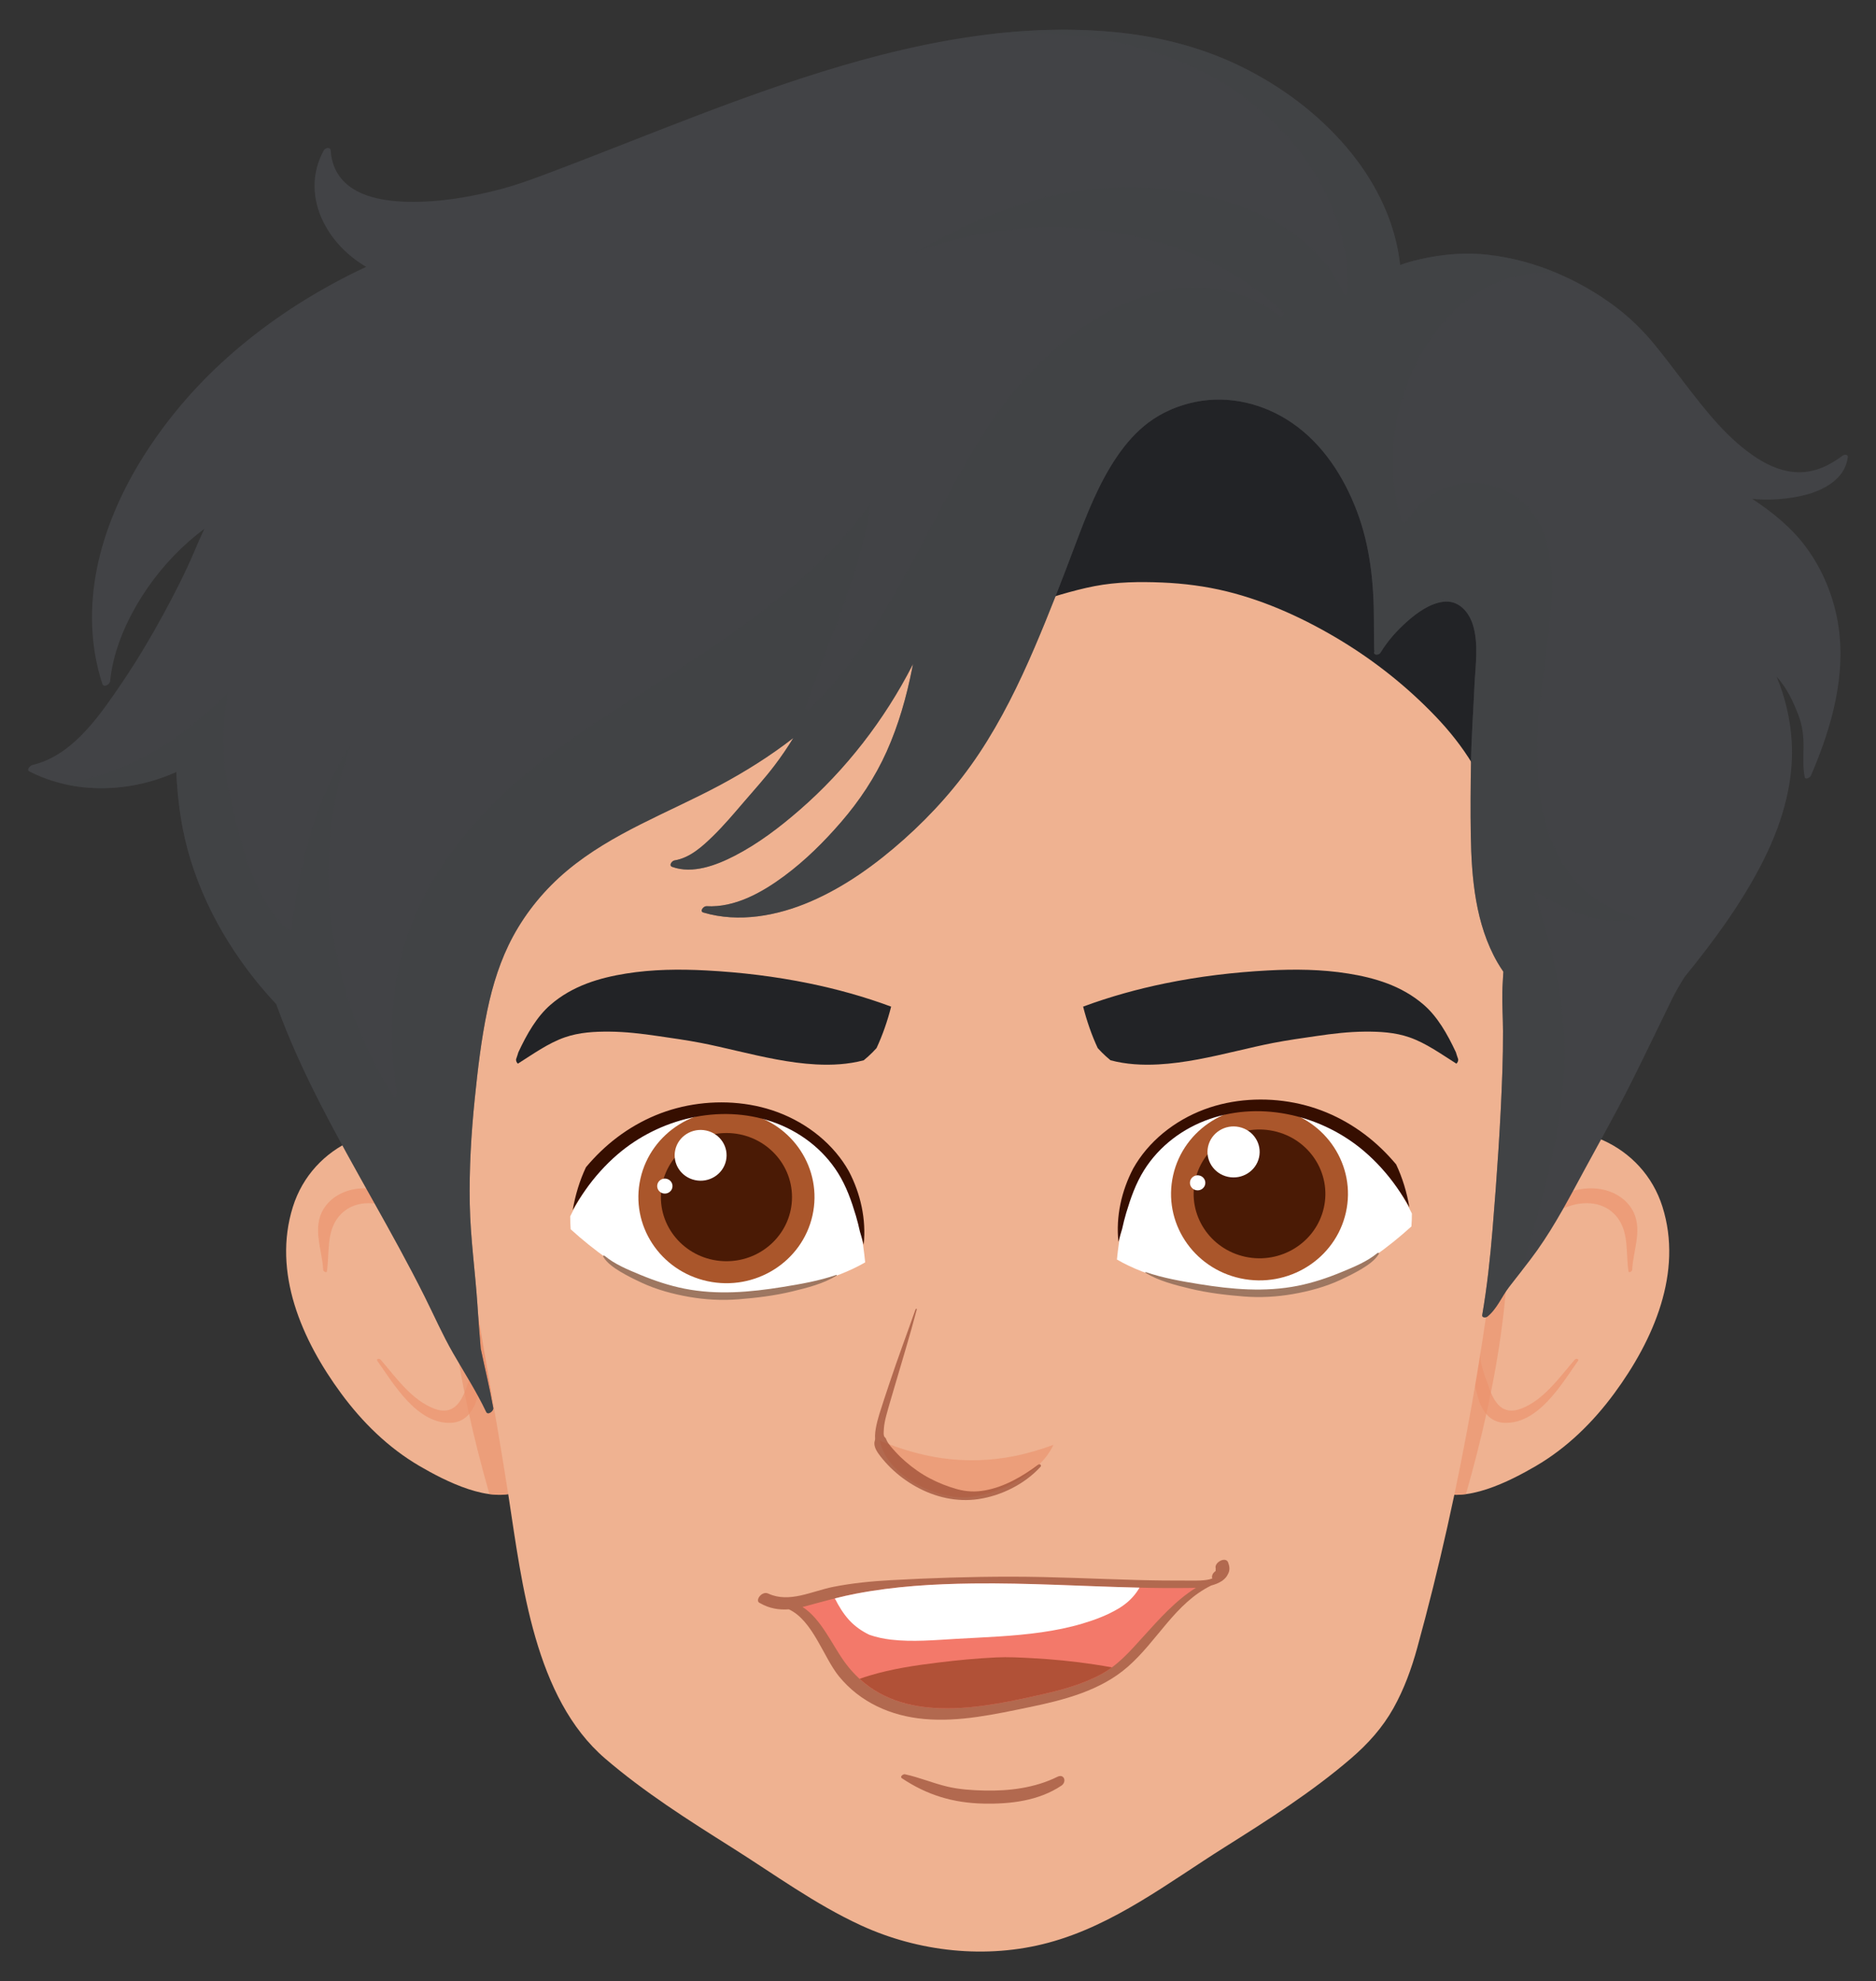 <?xml version="1.0" encoding="utf-8"?>
<!-- Generator: Adobe Illustrator 27.5.0, SVG Export Plug-In . SVG Version: 6.00 Build 0)  -->
<svg version="1.1" id="Layer_1" xmlns="http://www.w3.org/2000/svg" xmlns:xlink="http://www.w3.org/1999/xlink" x="0px" y="0px"
	 viewBox="0 0 295.846 312.458" style="enable-background:new 0 0 295.846 312.458;" xml:space="preserve">
<rect x="0" y="0" width="295.846" height="312.458" fill="#333333" stroke="none"/>
<g>
	<g>
		<g>
			<g>
				<g>
					<g>
						<path style="fill:#EFB291;" d="M262.173,190.321c-3.068-9.767-13.933-14.619-24.089-10.87
							c-5.809,2.144-10.024,7.479-12.387,12.719c-1.377,3.054-2.158,6.369-2.561,9.661c-2.086,5.908-3.044,12.384-2.606,18.537
							c0.311,4.357,0.957,12.338,5.738,14.676c4.661,2.28,11.988-1.542,15.908-3.827c4.976-2.9,9.067-6.957,12.383-11.458
							C260.803,211.284,265.417,200.646,262.173,190.321z"/>
						<path style="opacity:0.64;fill:#EB936D;" d="M231.18,235.631c0.629-2.199,1.229-4.407,1.79-6.624
							c2.238-8.842,3.95-17.856,4.626-26.956c0.543-7.318,0.436-14.766-0.908-22.001c-5.089,2.429-8.822,7.311-10.991,12.12
							c-1.377,3.054-2.158,6.369-2.561,9.661c-2.086,5.908-3.044,12.383-2.606,18.537c0.311,4.357,0.957,12.338,5.738,14.676
							C227.71,235.748,229.408,235.867,231.18,235.631z"/>
						<path style="opacity:0.67;fill:#EB936D;" d="M257.332,190.658c-1.131-1.846-3.179-2.926-5.304-3.183
							c-4.889-0.592-9.884,2.834-12.95,6.281c-6.824,7.672-8.023,18.726-8.345,28.509c-0.019,0.572,0.828,0.169,0.887-0.23
							c0.232-1.578,0.467-3.182,0.725-4.793c0.201,1.151,0.494,2.28,0.784,3.292c0.569,1.987,1.836,3.746,4.068,3.85
							c5.387,0.251,9.072-6.112,11.65-9.756c0.242-0.342-0.303-0.437-0.506-0.203c-2.409,2.772-4.898,6.404-8.507,7.746
							c-2.906,1.08-4.213-0.995-5.022-3.361c-0.666-1.95-1.717-4.208-1.289-6.287c0.059-0.288-0.055-0.437-0.23-0.488
							c0.997-4.777,2.415-9.467,4.85-13.632c2.115-3.617,5.337-6.922,9.462-8.235c2.809-0.894,5.883-0.448,7.636,2.091
							c1.638,2.371,1.16,5.514,1.571,8.234c0.049,0.323,0.572,0.009,0.582-0.217C257.543,197.073,259.183,193.678,257.332,190.658z"
							/>
					</g>
					<g>
						<path style="fill:#EFB291;" d="M53.803,219.758c3.316,4.501,7.407,8.558,12.383,11.458c3.92,2.284,11.246,6.106,15.908,3.827
							c4.781-2.338,5.427-10.318,5.738-14.676c0.438-6.153-0.52-12.629-2.606-18.537c-0.403-3.292-1.183-6.607-2.561-9.661
							c-2.363-5.24-6.578-10.575-12.387-12.719c-10.156-3.749-21.021,1.104-24.089,10.87
							C42.945,200.646,47.56,211.284,53.803,219.758z"/>
						<path style="opacity:0.64;fill:#EB936D;" d="M77.182,235.631c-0.629-2.199-1.229-4.407-1.79-6.624
							c-2.238-8.842-3.95-17.856-4.626-26.956c-0.543-7.318-0.436-14.766,0.908-22.001c5.089,2.429,8.822,7.311,10.991,12.12
							c1.377,3.054,2.158,6.369,2.561,9.661c2.086,5.908,3.044,12.383,2.606,18.537c-0.311,4.357-0.957,12.338-5.738,14.676
							C80.652,235.748,78.955,235.867,77.182,235.631z"/>
						<path style="opacity:0.67;fill:#EB936D;" d="M51.03,190.658c1.131-1.846,3.179-2.926,5.304-3.183
							c4.889-0.592,9.884,2.834,12.95,6.281c6.824,7.672,8.023,18.726,8.345,28.509c0.019,0.572-0.828,0.169-0.887-0.23
							c-0.232-1.578-0.467-3.182-0.725-4.793c-0.201,1.151-0.494,2.28-0.784,3.292c-0.569,1.987-1.836,3.746-4.068,3.85
							c-5.387,0.251-9.072-6.112-11.65-9.756c-0.242-0.342,0.303-0.437,0.506-0.203c2.409,2.772,4.898,6.404,8.507,7.746
							c2.905,1.08,4.213-0.995,5.022-3.361c0.666-1.95,1.717-4.208,1.289-6.287c-0.059-0.288,0.055-0.437,0.23-0.488
							c-0.997-4.777-2.415-9.467-4.85-13.632c-2.115-3.617-5.337-6.922-9.463-8.235c-2.81-0.894-5.883-0.448-7.636,2.091
							c-1.637,2.371-1.16,5.514-1.571,8.234c-0.049,0.323-0.572,0.009-0.582-0.217C50.819,197.073,49.18,193.678,51.03,190.658z"/>
					</g>
					<path style="fill:#EFB291;" d="M240.002,155.892c1.553-17.464,2.537-34.964,1.268-52.496
						c-0.848-11.724-3.172-24.34-11.955-32.366c-4.012-3.666-9.059-6.049-14.143-8.077c-28.487-11.363-63.554-14-93.268-5.664
						c-14.393,4.038-27.771,11.157-39.726,19.973c-4.738,3.494-9.081,7.406-12.182,11.886c-0.631,1.425-1.164,2.892-1.568,4.394
						c-0.516,1.922-0.644,3.913-0.775,5.89c-2.127,32.074,0.993,64.215,5.789,95.934c2.058,13.614,4.676,27.097,6.778,40.743
						c2.105,13.666,4.081,31.656,15.212,41.223c6.16,5.294,13.062,9.673,19.942,14.005c6.711,4.226,13.194,8.995,20.442,12.324
						c9.017,4.141,19.724,5.358,29.537,2.712c10.306-2.779,18.897-9.469,27.738-15.036c6.88-4.332,13.782-8.711,19.942-14.005
						c2.7-2.321,4.994-4.866,6.725-7.963c1.662-2.974,2.831-6.189,3.73-9.454c6.981-25.348,11.395-51.426,13.938-77.547
						C238.286,173.551,239.217,164.726,240.002,155.892z"/>
					<path style="opacity:0.64;fill:#EB936D;" d="M148.633,229.971c-3.413-0.475-6.713-1.477-9.883-2.781
						c0.259,1.31,0.888,2.552,1.798,3.636c1.544,1.839,3.654,3.215,5.887,4.129c2.055,0.841,4.386,1.392,6.622,1.113
						c2.82-0.351,5.583-1.393,7.975-2.883c2.103-1.31,4.049-3.087,5.097-5.331c-2.02,0.749-4.089,1.368-6.208,1.786
						C156.201,230.374,152.391,230.494,148.633,229.971z"/>
					<g>
						<g>
							<path style="fill:#FFFFFF;" d="M219.852,186.577c-2.205-3.141-5.011-5.943-8.373-7.9c-3.853-2.242-8.263-3.439-12.72-3.756
								c-0.369-0.026-0.739-0.04-1.11-0.048c-2.232,0.214-4.398,0.625-6.411,1.223c-2.693,0.799-5.077,2.047-7.054,3.642
								c-2.742,2.499-4.685,5.53-5.906,8.81c-1.208,3.245-1.795,6.655-2.139,10.087c2.466,1.428,5.258,2.459,8.077,3.219
								c3.709,1,7.544,1.582,11.36,1.892c1.668,0.135,3.339,0.218,5.007,0.248c2.17-0.198,4.322-0.54,6.422-1.028
								c1.103-0.257,2.196-0.559,3.277-0.903c4.454-2.341,8.599-5.282,12.299-8.65c0.05-0.675,0.074-1.353,0.074-2.033
								C221.852,189.71,220.92,188.099,219.852,186.577z"/>
							<g>
								<g>
									<path style="fill:#AA562B;" d="M212.248,191.217c-1.656,7.356-9.098,12.006-16.622,10.387
										c-7.524-1.619-12.28-8.895-10.624-16.251c1.656-7.356,9.098-12.006,16.622-10.387
										C209.148,176.585,213.904,183.861,212.248,191.217z"/>
									<path style="fill:#4A1A05;" d="M208.769,190.468c-1.233,5.477-6.775,8.94-12.377,7.734
										c-5.602-1.206-9.144-6.624-7.911-12.101c1.233-5.477,6.775-8.94,12.377-7.734S210.003,184.991,208.769,190.468z"/>
									<path style="fill:#FFFFFF;" d="M198.552,182.529c-0.488,2.169-2.683,3.541-4.902,3.063
										c-2.219-0.477-3.621-2.623-3.133-4.792c0.488-2.169,2.683-3.541,4.902-3.063
										C197.638,178.214,199.04,180.359,198.552,182.529z"/>
									<path style="fill:#FFFFFF;" d="M190.054,186.793c-0.144,0.641-0.792,1.046-1.447,0.904
										c-0.655-0.141-1.069-0.775-0.925-1.415s0.792-1.045,1.447-0.904C189.784,185.519,190.198,186.153,190.054,186.793z"/>
								</g>
							</g>
							<path style="fill:#9E7761;" d="M217.224,197.607c-1.619,1.339-3.609,2.153-5.547,2.959c-2.279,0.948-4.61,1.733-7.04,2.215
								c-5.161,1.023-10.358,0.564-15.513-0.269c-2.81-0.455-5.726-0.959-8.415-1.893c-0.051-0.018-0.145,0.069-0.084,0.105
								c2.168,1.301,4.618,1.912,7.064,2.505c2.761,0.669,5.639,1.008,8.471,1.234c2.572,0.205,5.167,0.062,7.707-0.377
								c2.566-0.444,5.181-1.148,7.538-2.249c1.139-0.532,2.293-1.098,3.368-1.746c0.976-0.588,2.08-1.353,2.672-2.336
								C217.537,197.602,217.345,197.506,217.224,197.607z"/>
						</g>
						<path style="fill:#360E00;" d="M220.169,183.628c-0.738-0.879-1.515-1.712-2.307-2.474c-3.337-3.215-7.446-5.629-11.979-6.833
							c-4.588-1.219-9.635-1.245-14.207,0.061c-4.807,1.373-9.199,4.318-12.028,8.389c-0.337,0.484-0.643,0.982-0.932,1.489
							c-1.868,3.561-2.76,7.607-2.339,11.58c0.186-0.684,0.377-1.367,0.587-2.044c0.187-0.841,0.389-1.675,0.638-2.507
							c0.706-2.359,1.503-4.644,2.824-6.751c2.379-3.793,6.098-6.609,10.378-8.081c8.343-2.87,17.833-0.467,24.361,5.132
							c1.931,1.656,3.658,3.589,5.111,5.659c0.709,1.009,1.385,2.059,1.985,3.147C221.865,188.072,221.184,185.77,220.169,183.628z"
							/>
					</g>
					<g>
						<g>
							<path style="fill:#FFFFFF;" d="M92.726,187.023c2.205-3.141,5.011-5.943,8.373-7.899c3.853-2.242,8.263-3.439,12.72-3.756
								c0.369-0.026,0.739-0.04,1.11-0.048c2.232,0.214,4.397,0.625,6.411,1.223c2.693,0.799,5.077,2.047,7.054,3.642
								c2.742,2.499,4.685,5.53,5.906,8.81c1.208,3.245,1.795,6.655,2.139,10.087c-2.466,1.428-5.258,2.459-8.077,3.219
								c-3.709,1-7.544,1.582-11.36,1.892c-1.668,0.135-3.339,0.218-5.007,0.248c-2.17-0.198-4.322-0.54-6.422-1.028
								c-1.103-0.256-2.196-0.559-3.277-0.903c-4.454-2.341-8.599-5.282-12.299-8.65c-0.05-0.675-0.074-1.353-0.074-2.033
								C90.726,190.156,91.658,188.545,92.726,187.023z"/>
							<g>
								<g>
									<path style="fill:#AA562B;" d="M128.122,191.71c-1.649,7.323-9.057,11.952-16.547,10.34
										c-7.49-1.612-12.225-8.855-10.576-16.177c1.649-7.323,9.057-11.952,16.547-10.34
										C125.035,177.145,129.77,184.387,128.122,191.71z"/>
									<ellipse style="fill:#4A1A05;" cx="114.56" cy="188.791" rx="10.34" ry="10.109"/>
									<path style="fill:#FFFFFF;" d="M114.487,183.061c-0.486,2.159-2.671,3.525-4.88,3.049
										c-2.209-0.475-3.605-2.611-3.119-4.771c0.486-2.159,2.671-3.524,4.88-3.049
										C113.577,178.766,114.974,180.901,114.487,183.061z"/>
									<path style="fill:#FFFFFF;" d="M106.028,187.306c-0.144,0.638-0.789,1.041-1.441,0.9c-0.652-0.14-1.064-0.771-0.921-1.409
										c0.144-0.638,0.789-1.041,1.441-0.9C105.759,186.038,106.171,186.669,106.028,187.306z"/>
								</g>
							</g>
							<path style="fill:#9E7761;" d="M95.354,198.053c1.619,1.339,3.609,2.153,5.547,2.959c2.279,0.948,4.61,1.733,7.04,2.215
								c5.161,1.024,10.358,0.564,15.513-0.269c2.81-0.455,5.726-0.959,8.415-1.893c0.05-0.018,0.145,0.069,0.084,0.105
								c-2.168,1.301-4.618,1.912-7.064,2.505c-2.761,0.669-5.639,1.008-8.471,1.234c-2.572,0.205-5.167,0.062-7.707-0.377
								c-2.566-0.444-5.181-1.148-7.538-2.249c-1.139-0.532-2.293-1.098-3.368-1.746c-0.976-0.588-2.08-1.353-2.672-2.336
								C95.041,198.048,95.233,197.952,95.354,198.053z"/>
						</g>
						<path style="fill:#360E00;" d="M92.409,184.074c0.738-0.879,1.515-1.712,2.307-2.474c3.337-3.215,7.446-5.629,11.979-6.833
							c4.588-1.219,9.635-1.245,14.207,0.061c4.807,1.373,9.199,4.318,12.028,8.389c0.337,0.484,0.643,0.982,0.932,1.489
							c1.868,3.561,2.76,7.607,2.339,11.58c-0.186-0.684-0.377-1.367-0.587-2.044c-0.187-0.841-0.389-1.675-0.638-2.507
							c-0.706-2.359-1.502-4.644-2.824-6.751c-2.379-3.793-6.098-6.609-10.378-8.081c-8.343-2.87-17.833-0.467-24.361,5.132
							c-1.931,1.656-3.658,3.589-5.111,5.659c-0.709,1.009-1.384,2.059-1.985,3.147C90.714,188.518,91.394,186.215,92.409,184.074z"
							/>
					</g>
					<path style="fill:#222326;" d="M229.598,165.954c-1.357-2.908-2.91-5.615-5.065-7.487c-3.511-3.049-7.819-4.273-11.913-4.931
						c-4.197-0.674-8.438-0.713-12.656-0.49c-5.431,0.288-10.857,0.937-16.231,2.04c-4.354,0.894-8.677,2.089-12.924,3.665
						c0.577,2.267,1.35,4.497,2.301,6.537c0.212,0.233,0.426,0.461,0.643,0.679c0.444,0.447,0.904,0.861,1.376,1.245
						c2.473,0.656,5.035,0.787,7.547,0.652c4.187-0.226,8.329-1.175,12.451-2.135c1.888-0.439,3.775-0.887,5.671-1.255
						c2.27-0.44,4.557-0.755,6.837-1.089c2.526-0.371,5.062-0.672,7.605-0.691c2.34-0.018,4.755,0.111,7.03,0.902
						c2.609,0.907,4.981,2.623,7.409,4.154c0.203-0.204,0.347-0.513,0.251-0.776C229.808,166.64,229.702,166.298,229.598,165.954z"
						/>
					<path style="fill:#222326;" d="M81.744,165.954c1.356-2.908,2.91-5.615,5.065-7.487c3.511-3.049,7.819-4.273,11.913-4.931
						c4.197-0.674,8.438-0.713,12.656-0.49c5.431,0.288,10.857,0.937,16.231,2.04c4.354,0.894,8.677,2.089,12.924,3.665
						c-0.577,2.267-1.35,4.497-2.301,6.537c-0.211,0.233-0.426,0.461-0.643,0.679c-0.444,0.447-0.904,0.861-1.376,1.245
						c-2.473,0.656-5.035,0.787-7.547,0.652c-4.187-0.226-8.329-1.175-12.451-2.135c-1.888-0.439-3.775-0.887-5.671-1.255
						c-2.27-0.44-4.557-0.755-6.837-1.089c-2.526-0.371-5.062-0.672-7.605-0.691c-2.34-0.018-4.755,0.111-7.03,0.902
						c-2.609,0.907-4.981,2.623-7.409,4.154c-0.203-0.204-0.347-0.513-0.251-0.776C81.534,166.64,81.64,166.298,81.744,165.954z"/>
					<path style="opacity:0.65;fill:#92422B;" d="M163.707,231c-2.471,1.837-5.293,3.488-8.386,4.045
						c-1.512,0.273-2.94,0.209-4.417-0.204c-1.472-0.411-2.901-0.975-4.25-1.684c-1.391-0.73-2.668-1.63-3.848-2.654
						c-0.571-0.495-1.113-1.012-1.617-1.574c-0.472-0.525-1.03-1.109-1.348-1.742c-0.062-0.124-0.095-0.275-0.174-0.39
						c-0.079-0.115-0.197-0.172-0.247-0.31c-0.113-0.309-0.057-0.77-0.039-1.088c0.039-0.728,0.192-1.439,0.378-2.144
						c0.391-1.483,0.848-2.955,1.274-4.429c1.189-4.111,2.468-8.194,3.547-12.334c0.036-0.138-0.168-0.102-0.202-0.004
						c-1.367,3.9-2.826,7.769-4.125,11.692c-0.539,1.628-1.094,3.255-1.599,4.893c-0.23,0.747-0.421,1.505-0.552,2.274
						c-0.059,0.347-0.1,0.697-0.109,1.048c-0.005,0.18,0.016,0.362,0.011,0.541c-0.006,0.216-0.108,0.418-0.116,0.631
						c-0.029,0.751,0.478,1.48,0.914,2.048c0.5,0.65,1.048,1.264,1.634,1.84c1.209,1.189,2.582,2.203,4.075,3.028
						c2.968,1.641,6.363,2.435,9.762,1.938c3.648-0.534,7.327-2.381,9.796-5.076C164.324,231.066,164,230.783,163.707,231z"/>
				</g>
			</g>
			<path style="fill:#672D91;" d="M67.505,76.16c4.324-0.044,8.636-0.624,12.899-1.312c5.036-0.813,10.033-1.924,14.868-3.565
				c5.364-1.821,10.533-4.316,15.046-7.767c0.197-0.151,0.035-0.391-0.169-0.24c-8.031,5.929-17.989,8.776-27.704,10.456
				c-8.34,1.443-16.951,2.351-25.323,0.62c-4.211-0.87-8.67-2.42-11.633-5.689c-0.324-0.357-1.128,0.198-0.818,0.573
				c1.123,1.362,1.932,2.923,2.755,4.475c0.791,1.492,1.66,2.917,2.753,4.21c2.084,2.465,4.729,4.365,7.576,5.857
				c6.292,3.296,13.22,4.667,20.284,4.721c1.382,0.011,2.762-0.022,4.14-0.084c-3.378,0.98-6.894,1.547-10.356,2.004
				c-3.399,0.448-6.821,0.829-10.255,0.786c-3.281-0.041-6.477-0.538-9.607-1.523c-3.28-1.032-6.425-2.439-9.663-3.587
				c-0.339-0.12-0.748,0.22-0.783,0.549c-0.495,4.628,0.681,9.384,2.476,13.623c1.735,4.099,4.097,8.092,7.094,11.399
				c5.419,5.98,13.146,9.285,21.167,9.579c1.997,0.073,3.993-0.044,5.964-0.326c-0.83,0.393-1.67,0.748-2.482,1.082
				c-3.702,1.521-7.453,3.003-11.372,3.866c-2.469,0.544-4.97,0.817-7.498,0.833c-0.274,0.002-0.772,0.314-0.635,0.655
				c1.067,2.662,3.892,4.1,6.477,4.928c2.752,0.881,5.706,1.261,8.59,1.29c4.256,0.042,8.475-0.983,12.47-2.381
				c4.092-1.432,7.927-3.251,11.329-5.967c3.545-2.83,6.629-6.191,10.162-9.037c0.303-0.244,0.062-0.612-0.266-0.38
				c-3.168,2.239-5.863,5.017-8.789,7.545c-1.474,1.273-3.011,2.481-4.662,3.517c-1.786,1.121-3.711,1.97-5.666,2.75
				c-4.125,1.646-8.513,2.939-12.973,3.142c-2.759,0.125-5.576-0.162-8.254-0.831c-2.666-0.666-5.764-1.842-7.152-4.376
				c4.291-0.154,8.488-1.157,12.517-2.624c1.858-0.676,3.689-1.435,5.513-2.197c1.483-0.619,2.948-1.293,4.343-2.095
				c1.972-0.382,3.912-0.93,5.789-1.659c0.405-0.157,0.33-0.714-0.142-0.556c-1.265,0.422-2.553,0.775-3.854,1.066
				c1.157-0.856,2.192-1.883,2.9-3.142c0.148-0.264-0.23-0.293-0.353-0.103c-0.947,1.463-2.297,2.586-3.799,3.502
				c-5.96,1.128-12.16,0.83-17.875-1.386c-3.646-1.414-7.003-3.591-9.758-6.369c-3.012-3.038-5.384-6.787-7.213-10.638
				c-2.087-4.393-3.461-9.231-3.102-14.116c2.735,1.019,5.419,2.176,8.19,3.096c3.157,1.048,6.388,1.658,9.716,1.769
				c3.447,0.115,6.886-0.229,10.298-0.684c3.258-0.435,6.528-0.891,9.702-1.764c1.383-0.381,2.725-0.837,4.033-1.369
				c1.895-0.132,3.787-0.316,5.676-0.537c0.31-0.036,0.565-0.647,0.129-0.624c-1.225,0.066-2.451,0.14-3.677,0.211
				c1.142-0.561,2.256-1.19,3.341-1.894c0.185-0.12,0.038-0.318-0.146-0.209c-1.46,0.866-2.989,1.579-4.56,2.18
				c-5.2,0.283-10.407,0.421-15.56-0.519c-3.483-0.636-6.879-1.729-10.071-3.264c-2.908-1.399-5.691-3.161-7.911-5.529
				c-1.249-1.332-2.27-2.824-3.142-4.425c-0.38-0.698-0.744-1.409-1.124-2.109c2.254,1.545,4.894,2.547,7.524,3.221
				C58.985,75.84,63.274,76.203,67.505,76.16z"/>
			<path style="fill:#222326;" d="M242.619,99.647c-0.423-3.07-1.266-6.053-2.274-8.978c-1.776-5.154-4.121-10.126-6.976-14.77
				c-2.913-4.739-6.382-9.149-10.443-12.959c-3.916-3.674-8.416-6.746-13.406-8.762c-4.964-2.005-10.435-2.94-15.784-2.731
				c-5.07,0.198-10.098,1.441-14.63,3.733c-4.585,2.319-8.639,5.635-11.834,9.658c-3.332,4.196-5.523,8.977-7.29,14.004
				c-0.948,2.698-1.761,5.445-2.321,8.251c-0.539,2.698-0.842,5.48-0.525,8.226c0.071,0.613,0.179,1.218,0.328,1.813
				c-0.244,0.046-0.459,0.438-0.118,0.465c0.084,0.007,0.168,0.005,0.252,0.005c0.12,0.415,0.255,0.826,0.419,1.229
				c0.271,0.663,1.461,0.042,1.224-0.536c-0.124-0.304-0.234-0.613-0.331-0.924c0.425-0.135,0.838-0.308,1.221-0.476
				c1.174-0.516,2.301-1.129,3.444-1.711c1.203-0.612,2.39-1.036,3.686-1.412c1.761-0.511,3.535-0.983,5.336-1.331
				c3.515-0.679,7.116-0.724,10.683-0.574c3.432,0.144,6.847,0.583,10.185,1.404c6.338,1.558,12.433,4.377,18,7.752
				c5.472,3.318,10.515,7.345,14.938,11.971c2.21,2.311,4.182,4.792,5.837,7.531c1.608,2.661,2.925,5.478,4.237,8.292
				c0.339,0.728,0.677,1.457,1.016,2.185c0.197,0.423,0.944-0.022,1.017-0.335c1.575-6.81,3.551-13.553,4.236-20.534
				C243.089,106.648,243.098,103.12,242.619,99.647z"/>
			<path style="fill:#424346;" d="M284.811,86.286c-2.28-3.08-5.313-5.529-8.499-7.62c1.804,0.208,3.64,0.149,5.441-0.07
				c2.709-0.329,5.647-1.076,7.734-2.933c1.058-0.942,1.734-2.17,1.918-3.577c0.06-0.458-0.563-0.424-0.803-0.242
				c-2.039,1.544-4.372,2.67-6.978,2.633c-2.347-0.033-4.567-0.96-6.517-2.213c-4.606-2.959-8.095-7.483-11.396-11.766
				c-1.586-2.058-3.132-4.149-4.78-6.158c-1.778-2.167-3.751-4.121-5.985-5.823c-5.844-4.452-13.039-7.539-20.362-8.345
				c-3.195-0.352-6.415-0.137-9.564,0.486c-1.4,0.277-2.841,0.634-4.223,1.137c-0.688-6.455-3.572-12.501-7.606-17.539
				c-4.398-5.492-10.083-9.935-16.312-13.176c-6.758-3.516-13.996-5.378-21.562-6.058c-17.75-1.596-35.406,2.705-52.096,8.378
				c-8.59,2.92-17.031,6.252-25.477,9.559c-4.072,1.595-8.146,3.184-12.244,4.713c-2.146,0.801-4.276,1.563-6.492,2.147
				c-4.785,1.263-9.791,2.121-14.753,2.003c-4.073-0.097-9.236-0.934-11.288-4.963c-0.49-0.961-0.738-2.047-0.817-3.118
				c-0.046-0.623-0.866-0.432-1.093-0.02c-1.981,3.581-1.873,7.664-0.06,11.291c1.501,3.003,3.899,5.393,6.75,7.071
				c-1.842,0.854-3.652,1.773-5.425,2.741c-5.926,3.237-11.494,7.104-16.529,11.608c-4.611,4.125-8.726,8.834-12.162,13.98
				c-3.458,5.179-6.259,10.882-7.817,16.928c-1.534,5.953-1.808,12.223-0.33,18.217c0.19,0.769,0.404,1.532,0.656,2.282
				c0.222,0.661,1.173,0.102,1.223-0.396c0.426-4.243,2.057-8.358,4.186-12.024c2.203-3.794,5.029-7.233,8.328-10.125
				c0.756-0.663,1.544-1.294,2.351-1.901c-0.54,1.125-1.033,2.276-1.521,3.427c-1.476,3.48-3.181,6.813-4.988,10.132
				c-1.967,3.612-4.066,7.138-6.369,10.545c-1.747,2.584-3.504,5.177-5.605,7.492c-2.34,2.577-5.164,4.846-8.622,5.643
				c-0.316,0.073-1.023,0.75-0.493,1.022c7.154,3.67,15.902,3.37,23.175,0.081c0.094,2.292,0.316,4.584,0.651,6.825
				c1.435,9.574,5.8,18.455,11.808,25.982c1.052,1.317,2.16,2.587,3.311,3.816c0.025,0.07,0.047,0.14,0.072,0.21
				c1.943,5.37,4.335,10.554,6.936,15.633c5.234,10.221,11.265,20.014,16.397,30.289c1.486,2.976,2.815,6.018,4.476,8.904
				c1.771,3.077,3.698,6.066,5.222,9.28c0.263,0.555,1.197-0.156,1.112-0.626c-0.567-3.145-1.327-6.249-1.984-9.374
				c-0.206-2.298-0.362-4.602-0.517-6.914c-0.354-5.295-1.107-10.537-1.207-15.851c-0.104-5.546,0.219-11.092,0.783-16.607
				c0.477-4.67,1.022-9.371,1.983-13.969c0.844-4.037,2.085-8.019,4.053-11.658c2.141-3.958,5.071-7.486,8.52-10.372
				c7.119-5.958,15.96-9.125,24.056-13.455c4.016-2.148,7.969-4.621,11.623-7.46c-0.904,1.484-1.885,2.922-2.935,4.307
				c-1.54,2.031-3.251,3.91-4.909,5.843c-1.548,1.806-3.084,3.626-4.785,5.292c-1.696,1.662-3.673,3.464-6.101,3.86
				c-0.424,0.069-0.956,0.811-0.352,1.026c3.239,1.154,6.957-0.27,9.839-1.757c3.728-1.923,7.099-4.498,10.255-7.242
				c7.28-6.33,13.341-14.175,17.743-22.753c0.041-0.079,0.079-0.159,0.119-0.238c-0.041,0.215-0.079,0.431-0.121,0.646
				c-0.89,4.51-2.15,8.961-4.033,13.162c-1.822,4.063-4.27,7.742-7.176,11.107c-2.694,3.12-5.651,6.058-8.969,8.515
				c-3.498,2.591-7.776,5.01-12.273,4.755c-0.453-0.026-1.133,0.806-0.48,0.999c5.583,1.655,11.643,0.526,16.885-1.731
				c5.456-2.349,10.348-5.895,14.763-9.832c4.499-4.013,8.507-8.517,11.844-13.544c3.476-5.236,6.251-10.902,8.725-16.669
				c2.306-5.376,4.406-10.842,6.465-16.316c1.801-4.789,3.683-9.636,6.589-13.883c1.366-1.997,2.985-3.853,4.928-5.308
				c2.166-1.621,4.721-2.696,7.366-3.238c5.305-1.089,10.801,0.256,15.24,3.288c4.873,3.329,8.18,8.474,10.25,13.926
				c2.108,5.554,2.688,11.438,2.688,17.341c0,1.528,0.011,3.05,0.042,4.578c0.001,0.066,0.026,0.105,0.059,0.13
				c-0.351,0.692,0.639,0.779,0.953,0.257c1.094-1.819,2.557-3.446,4.137-4.854c1.575-1.404,3.541-2.844,5.687-3.146
				c2.379-0.335,4.047,1.466,4.717,3.594c0.962,3.055,0.4,6.49,0.26,9.628c-0.18,4.016-0.475,8.028-0.544,12.049
				c-0.066,3.837-0.096,7.688-0.033,11.525c0.112,6.8,0.739,14.058,4.203,20.071c0.292,0.507,0.606,0.993,0.934,1.468
				c-0.055,1.063-0.139,2.126-0.16,3.193c-0.042,2.065,0.096,4.129,0.104,6.193c0.008,2.077-0.028,4.155-0.098,6.23
				c-0.28,8.344-0.866,16.684-1.55,25.004c-0.373,4.534-0.86,9.039-1.629,13.525c-0.079,0.459,0.582,0.431,0.813,0.244
				c1.525-1.234,2.232-3.113,3.398-4.639c1.483-1.941,3.04-3.821,4.455-5.813c2.868-4.036,5.167-8.474,7.525-12.818
				c2.388-4.4,4.842-8.756,7.096-13.228c2.269-4.501,4.428-9.057,6.647-13.583c0.584-1.192,1.262-2.337,1.97-3.467
				c4.417-5.428,8.638-11.144,11.898-17.344c3.221-6.127,5.432-12.895,4.996-19.892c-0.216-3.468-1.036-6.92-2.373-10.139
				c1.587,1.732,2.642,3.968,3.459,6.139c0.612,1.627,0.799,3.238,0.782,4.97c-0.016,1.569-0.127,3.157,0.18,4.707
				c0.11,0.554,0.868,0.07,0.989-0.211c3.272-7.589,5.677-15.973,4.224-24.283C289.069,93.837,287.35,89.716,284.811,86.286z"/>
			<path style="opacity:0.51;fill:#424346;" d="M237.079,153.246c-0.055,1.063-0.139,2.126-0.16,3.193
				c-0.042,2.065,0.096,4.129,0.104,6.193c0.008,2.077-0.028,4.155-0.098,6.23c-0.28,8.344-0.866,16.684-1.55,25.003
				c-0.373,4.534-0.86,9.039-1.629,13.525c-0.079,0.459,0.582,0.431,0.813,0.244c1.525-1.234,2.232-3.113,3.398-4.639
				c0.657-0.859,1.327-1.707,1.994-2.558c2.643-9.081,5.403-18.229,6.407-27.646c1.152-10.812-0.648-21.427-4.373-31.589
				c-0.109-0.296,0.271-0.553,0.521-0.401c2.579,1.569,5.265,3.042,8.193,3.846c2.567,0.704,5.167,0.759,7.72,0.168
				c-2.89-0.775-5.63-2.045-7.953-3.965c-2.332-1.927-4.118-4.438-5.344-7.193c-2.32-5.213-2.824-11.085-2.704-16.729
				c0.131-6.157,1.273-12.154,1.945-18.255c0.711-6.462,1.081-14.864-4.319-19.559c-2.734-2.377-6.439-3.47-10.013-2.775
				c-3.504,0.681-6.464,2.908-8.294,5.944c-0.161,0.267-0.556,0.204-0.648-0.085c-1.8-5.635-1.837-11.737-0.455-17.468
				c2.475-10.269,10.134-20.702,21.408-21.614c1.231-0.1,2.468-0.076,3.697,0.042c-3.569-1.526-7.344-2.568-11.155-2.988
				c-3.195-0.352-6.415-0.137-9.564,0.486c-1.4,0.277-2.841,0.634-4.223,1.137c-0.688-6.455-3.572-12.501-7.606-17.539
				c-4.398-5.492-10.083-9.935-16.312-13.176c-6.758-3.516-13.996-5.378-21.562-6.058c-6.562-0.59-13.111-0.372-19.603,0.421
				c6.799-0.494,13.677-0.191,20.358,1.202c3.406,0.71,6.749,1.723,9.962,3.062c3.202,1.334,6.373,2.942,9.205,4.955
				c5.121,3.64,9.584,8.279,12.711,13.749c3.084,5.393,4.748,11.518,4.615,17.74c-0.007,0.323-0.512,0.52-0.661,0.179
				c-0.258-0.592-0.539-1.173-0.849-1.739c-2.514-4.604-6.691-8.002-11.325-10.331c-4.808-2.417-10.142-3.788-15.472-4.405
				c-5.781-0.67-11.597-0.39-17.294,0.802c-6.863,1.437-13.413,4.088-19.569,7.416c-1.088,0.588-2.16,1.203-3.225,1.83
				c4.744-1.874,9.749-3.057,14.814-3.627c5.276-0.593,10.625-0.508,15.88,0.25c5.159,0.744,10.229,2.16,14.978,4.318
				c4.595,2.088,8.867,4.9,12.478,8.437c0.282,0.276-0.101,0.798-0.43,0.557c-0.74-0.541-1.502-1.049-2.294-1.512
				c-2.902-1.695-6.156-2.746-9.513-2.977c-3.202-0.22-6.407,0.274-9.453,1.258c-6.444,2.083-12.144,6.199-16.917,10.927
				c-2.364,2.341-4.537,4.88-6.468,7.59c-1.991,2.793-3.734,5.776-5.427,8.756c-3.768,6.637-7.133,13.495-10.955,20.103
				c-3.715,6.424-7.891,12.668-13.219,17.877c-0.242,0.237-0.711,0.001-0.593-0.345c1.002-2.931,2.099-5.827,3.208-8.719
				c1.908-4.978,3.847-9.957,5.281-15.098c0.767-2.75,1.366-5.539,1.756-8.356c-2.406,3.376-5.174,6.508-8.165,9.393
				c-6.923,6.678-14.906,12.151-22.955,17.366c-8.094,5.244-16.466,10.146-23.821,16.428c-6.984,5.965-13.116,13.099-16.793,21.588
				c-3.858,8.907-4.549,18.732-2.977,28.247c0.064,0.39-0.421,0.625-0.648,0.273c-0.347-0.538-0.687-1.08-1.017-1.629
				c-2.668-4.435-4.75-9.223-6.252-14.174c-1.53-5.045-2.456-10.279-2.75-15.543c-0.292-5.214,0.048-10.47,1.081-15.592
				c0.57-2.826,1.365-5.608,2.375-8.309c-2.3,3.515-4.124,7.339-5.512,11.306c-1.993,5.697-3.151,11.657-3.858,17.641
				c-0.036,0.303-0.36,0.471-0.605,0.251c-0.364-0.326-0.712-0.668-1.043-1.026c-2.873-3.111-4.551-7.19-5.81-11.176
				c-0.657-2.083-1.199-4.201-1.691-6.328c-0.462-1.996-0.955-4.002-1.259-6.029c-0.637-4.253-0.473-8.603,0.41-12.81
				c0.007-0.034,0.016-0.068,0.024-0.102c-5.457,5.56-11.808,10.299-19.261,12.798c-2.229,0.747-4.538,1.324-6.875,1.677
				c5.918,1.424,12.346,0.665,17.912-1.852c0.094,2.292,0.316,4.584,0.651,6.825c1.435,9.574,5.8,18.455,11.807,25.982
				c1.052,1.317,2.16,2.587,3.311,3.816c0.025,0.069,0.047,0.14,0.072,0.209c1.943,5.37,4.335,10.554,6.936,15.633
				c5.234,10.221,11.265,20.014,16.397,30.289c1.486,2.976,2.815,6.018,4.476,8.904c1.771,3.077,3.698,6.066,5.222,9.28
				c0.263,0.555,1.197-0.156,1.112-0.626c-0.567-3.145-1.327-6.249-1.984-9.374c-0.206-2.298-0.362-4.602-0.517-6.914
				c-0.354-5.295-1.107-10.537-1.207-15.851c-0.104-5.546,0.219-11.092,0.783-16.607c0.477-4.67,1.022-9.371,1.983-13.969
				c0.844-4.037,2.085-8.019,4.053-11.658c2.141-3.958,5.071-7.486,8.52-10.372c7.119-5.958,15.96-9.125,24.056-13.455
				c4.016-2.148,7.969-4.621,11.623-7.46c-0.904,1.484-1.885,2.922-2.935,4.307c-1.54,2.031-3.251,3.91-4.909,5.842
				c-1.548,1.806-3.084,3.626-4.785,5.292c-1.696,1.662-3.673,3.464-6.101,3.86c-0.424,0.07-0.956,0.811-0.352,1.026
				c3.239,1.154,6.957-0.269,9.839-1.757c3.728-1.923,7.099-4.498,10.255-7.242c7.28-6.33,13.341-14.175,17.743-22.753
				c0.041-0.079,0.079-0.159,0.119-0.238c-0.041,0.215-0.079,0.431-0.121,0.646c-0.89,4.51-2.15,8.961-4.033,13.162
				c-1.822,4.063-4.27,7.742-7.176,11.107c-2.694,3.12-5.651,6.058-8.969,8.515c-3.498,2.591-7.776,5.01-12.273,4.755
				c-0.453-0.026-1.133,0.806-0.48,0.999c5.583,1.655,11.643,0.526,16.885-1.731c5.456-2.349,10.348-5.894,14.763-9.832
				c4.499-4.013,8.507-8.517,11.844-13.544c3.476-5.236,6.251-10.902,8.725-16.669c2.306-5.376,4.406-10.842,6.465-16.316
				c1.801-4.789,3.683-9.636,6.589-13.883c1.366-1.997,2.985-3.853,4.928-5.308c2.166-1.621,4.721-2.696,7.366-3.239
				c5.305-1.089,10.801,0.256,15.24,3.288c4.873,3.329,8.18,8.474,10.25,13.926c2.108,5.554,2.688,11.438,2.688,17.341
				c0,1.528,0.011,3.05,0.042,4.578c0.001,0.066,0.026,0.105,0.059,0.13c-0.351,0.692,0.639,0.779,0.953,0.257
				c1.094-1.819,2.557-3.446,4.137-4.854c1.575-1.404,3.541-2.844,5.687-3.146c2.379-0.335,4.047,1.466,4.717,3.594
				c0.962,3.055,0.4,6.49,0.26,9.628c-0.18,4.016-0.475,8.028-0.544,12.049c-0.066,3.837-0.096,7.687-0.033,11.525
				c0.112,6.8,0.739,14.058,4.203,20.071C236.437,152.285,236.752,152.772,237.079,153.246z"/>
		</g>
	</g>
	<g>
		<path style="opacity:0.65;fill:#92422B;" d="M193.711,246.523c-0.004-0.015-0.006-0.029-0.01-0.044
			c-0.304-1.11-2.258-0.12-1.988,0.871c-0.003,0.137-0.007,0.273-0.01,0.41c-0.516,0.348-0.639,0.81-0.529,1.177
			c-1.011,0.4-2.757,0.327-3.498,0.33c-2.812,0.011-5.622-0.016-8.433-0.095c-6.635-0.185-13.262-0.523-19.901-0.523
			c-6.309,0.001-12.586,0.205-18.883,0.554c-3.049,0.169-6.108,0.465-9.106,1.064c-3.303,0.66-6.9,2.586-10.199,1.047
			c-1.047-0.488-2.213,1.202-1.282,1.514c1.456,0.836,2.965,1.087,4.523,0.97c3.766,1.727,5.489,7.597,7.891,10.547
			c3.363,4.129,8.189,6.271,13.425,6.746c5.588,0.507,11.146-0.734,16.585-1.855c5.486-1.13,11.266-2.61,15.577-6.395
			c4.686-4.115,7.454-10.011,13.137-12.799c0.615-0.163,1.197-0.389,1.671-0.706c0.057-0.026,0.106-0.064,0.148-0.109
			c0.351-0.262,0.634-0.577,0.806-0.962C193.924,247.76,193.968,247.207,193.711,246.523z"/>
		<path style="fill:#F3796A;" d="M180.292,258.106c-2.108,2.323-4.019,4.566-6.852,6.047c-2.684,1.404-5.614,2.252-8.555,2.926
			c-10.708,2.457-24.31,5.365-31.783-5.101c-1.931-2.704-3.631-6.685-6.542-8.552c0.039-0.01,0.079-0.019,0.118-0.03
			c2.767-0.733,5.484-1.524,8.302-2.064c6.114-1.172,12.238-1.533,18.453-1.609c11.505-0.142,22.988,0.885,34.485,0.704
			c0.211-0.003,0.441-0.012,0.682-0.026C185.408,252.387,182.778,255.366,180.292,258.106z"/>
		<path style="fill:#FFFFFF;" d="M137.106,257.819c1.089,0.378,2.236,0.625,3.394,0.76c3.438,0.402,6.924,0.067,10.365-0.129
			c4.463-0.254,8.944-0.396,13.375-1.03c2.188-0.313,4.363-0.745,6.482-1.378c1.968-0.588,3.947-1.33,5.712-2.392
			c1.274-0.766,2.349-1.764,3.128-3.035c0.048-0.077,0.091-0.157,0.136-0.236c-8.753-0.198-17.503-0.764-26.266-0.656
			c-6.214,0.077-12.338,0.437-18.453,1.609c-1.121,0.215-2.225,0.47-3.323,0.745c0.622,1.227,1.331,2.409,2.264,3.428
			C134.833,256.499,135.919,257.247,137.106,257.819z"/>
		<path style="fill:#B15137;" d="M172.549,262.485c-3.275-0.495-6.576-0.815-9.882-0.99c-1.84-0.098-3.691-0.2-5.533-0.113
			c-3.027,0.141-6.051,0.429-9.059,0.796c-3.684,0.449-7.413,0.997-10.973,2.074c-0.511,0.155-1.029,0.321-1.538,0.513
			c7.749,7.09,19.701,4.525,29.321,2.317c2.94-0.675,5.87-1.523,8.555-2.926c0.686-0.359,1.317-0.763,1.911-1.201
			C174.418,262.783,173.484,262.626,172.549,262.485z"/>
		<path style="opacity:0.65;fill:#92422B;" d="M166.749,280.212c-3.525,1.751-7.605,2.255-11.499,2.166
			c-1.973-0.045-3.994-0.174-5.917-0.635c-2.243-0.537-4.369-1.444-6.625-1.932c-0.28-0.06-0.854,0.379-0.486,0.624
			c3.991,2.667,8.099,3.903,12.889,4.001c4.242,0.087,8.674-0.427,12.273-2.831C168.259,281.021,167.84,279.67,166.749,280.212z"/>
	</g>
</g>
</svg>
